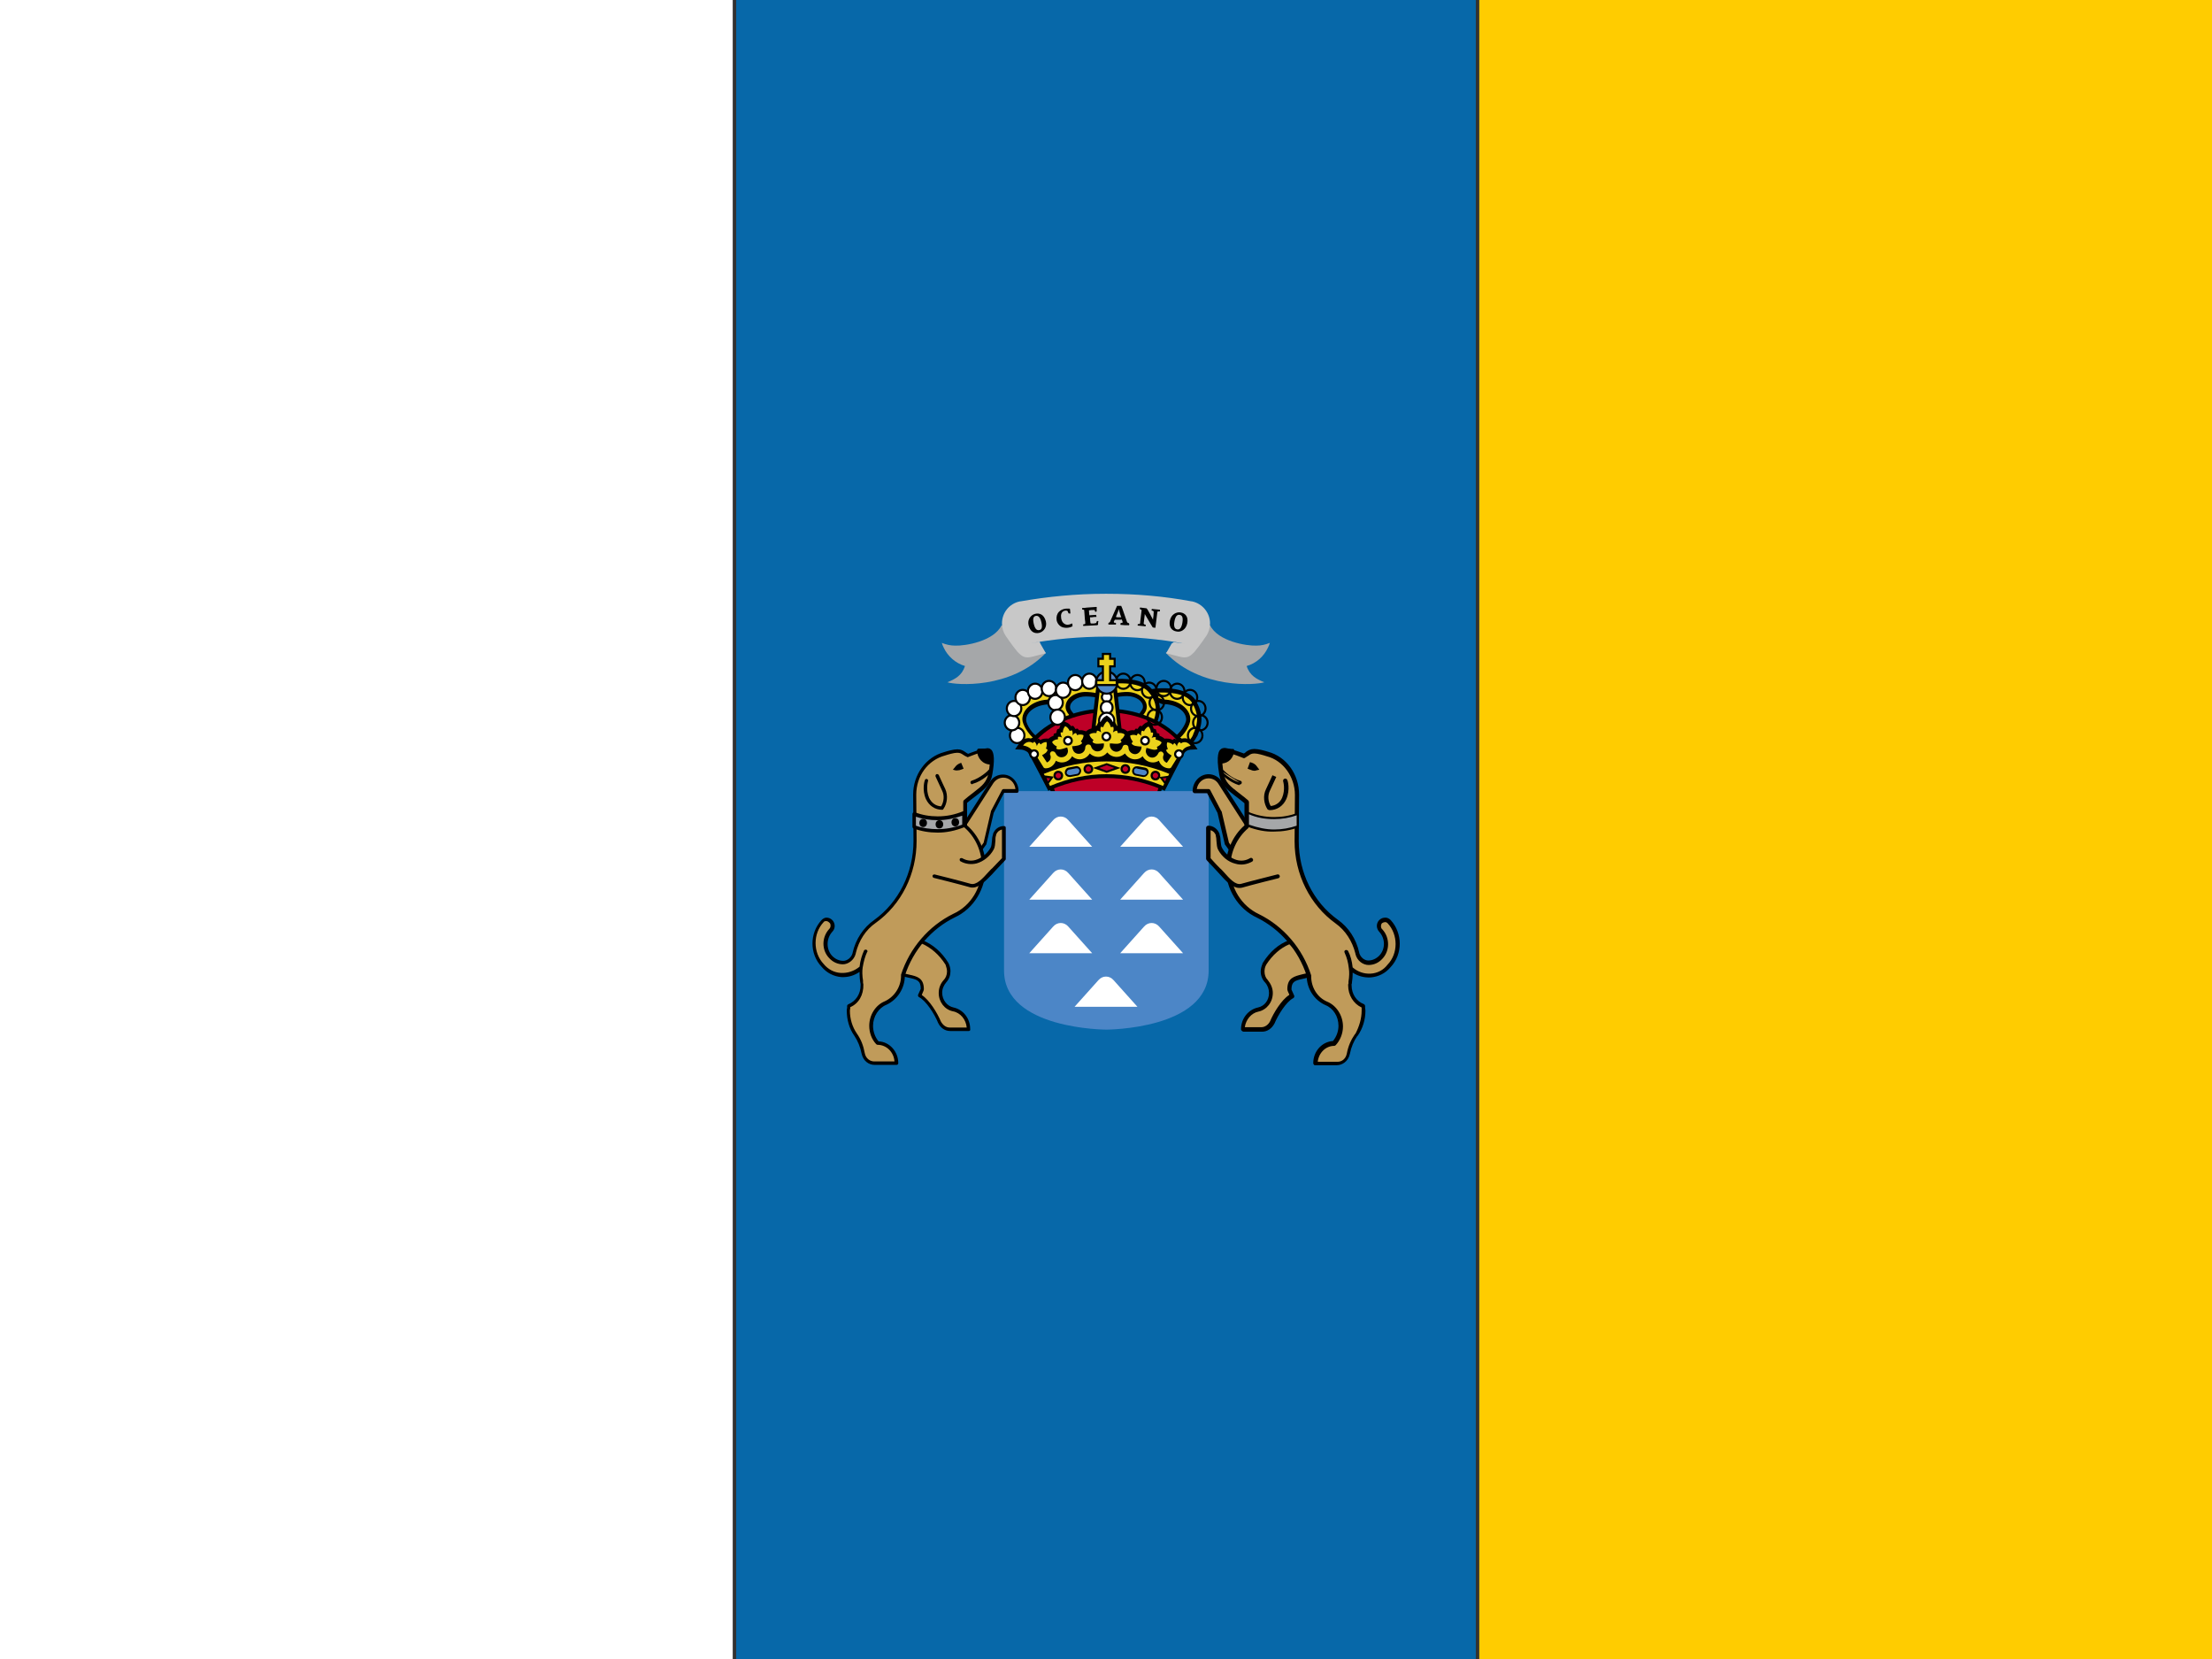 <svg id="ic_Layer_1" xmlns="http://www.w3.org/2000/svg" viewBox="0 0 640 480">
  <rect x="0" y="0" width="640" height="480" fill="#333333" stroke="none"/>
  <style>
    .st0{fill:#fff}.st1{fill:#fc0}.st2{fill:#0768a9}.st3{fill:#ecd21c}.st4{fill:#be0027}.st5{fill:#4c86c7}.st6{fill:#a5a7a9}.st7{fill:#c8c8c8}.st8{fill:#c09b5a}
  </style>
  <path class="st0" d="M0 0h212v480H0z"/>
  <path class="st1" d="M428 0h212v480H428z"/>
  <path class="st2" d="M213 0h214v480H213z"/>
  <g id="ic_coa">
    <g id="ic_crown">
      <path class="st3" d="M300.2 213.8c-1.7-.9-3.8-4-3.8-5.6 0-2.8 3.3-5.1 7.4-5.1l1.7-.7.8-2.5s-9.2-1.2-11.8 3.3c-2.5 4.4-1.2 7.3-.2 9.7 1.1 2.3 3.5 3.5 3.5 3.5l2.4-2.6z"/>
      <path d="M297.9 217.2l-.4-.2c-.1-.1-2.6-1.3-3.8-3.8l-.1-.2c-1-2.5-2.3-5.5.3-10.1 2.8-4.8 12-3.7 12.4-3.6l.7.1-1.1 3.5-2.2.9c-3.7 0-6.8 2-6.8 4.5 0 1.4 2 4.3 3.5 5l.7.4-3.2 3.5zm5.7-16.8c-2.8 0-7 .5-8.6 3.1-2.3 4-1.2 6.7-.2 9l.1.1c.7 1.5 2.1 2.5 2.8 2.9l1.6-1.7c-1.7-1.3-3.5-4.1-3.5-5.7 0-3.1 3.5-5.7 7.9-5.7l1.3-.5.5-1.5h-1.9z"/>
      <path class="st3" d="M309.8 206.5c-.5-.6-.9-1.3-.9-2 0-2 2.3-3.7 5.2-3.7 1.1 0 3.1.2 3.9.6l.3-4.2s-7.8-.9-10.8 2.6-2.2 6.8-2 7.6c.2.8.8 2 .8 2l4.3-1.3-.8-1.6z"/>
      <path d="M306 210.2l-.2-.5c0-.1-.6-1.3-.8-2.1-.7-2.9 0-5.7 2.1-8.2 3.2-3.7 11-2.9 11.3-2.8l.6.1-.4 5.7-.8-.4c-.6-.3-2.4-.5-3.6-.5-2.5 0-4.6 1.4-4.6 3.1 0 .5.3 1 .8 1.6l.1.1 1.1 2.3-5.6 1.6zm10.1-12.5c-2.4 0-6.3.4-8.1 2.5-1.8 2.1-2.5 4.6-1.9 7 .1.4.3 1 .5 1.4l3.1-.9-.4-.9c-.7-.8-1-1.6-1-2.3 0-2.4 2.6-4.3 5.8-4.3.7 0 2.2.1 3.3.4l.2-2.8c-.3-.1-.9-.1-1.5-.1z"/>
      <path class="st3" d="M340 213.8c1.7-.9 3.8-4 3.8-5.6 0-2.8-3.3-5.1-7.4-5.1l-1.7-.7-.8-2.5s9.2-1.2 11.7 3.3c2.5 4.4 1.2 7.3.2 9.7-1.1 2.3-3.5 3.5-3.5 3.5l-2.3-2.6z"/>
      <path d="M342.1 217.2l-3.1-3.6.7-.4c1.5-.8 3.5-3.7 3.5-5 0-2.5-3-4.5-6.8-4.5h-.2l-2-.8-1.1-3.5.7-.1c.4-.1 9.7-1.2 12.3 3.6 2.6 4.6 1.3 7.6.3 10.1l-.1.1c-1.2 2.5-3.7 3.8-3.8 3.8l-.4.3zm-1.2-3.3l1.5 1.7c.7-.4 2.1-1.4 2.8-3v-.1c1-2.3 2.1-5-.2-9-1.9-3.4-8.2-3.2-10.3-3.1l.5 1.5 1.3.5c4.4 0 7.9 2.6 7.9 5.7 0 1.7-1.7 4.5-3.5 5.8z"/>
      <path class="st3" d="M330.4 206.5c.5-.6.9-1.3.9-2 0-2-2.3-3.7-5.2-3.7-1.1 0-3.1.2-3.9.6l-.2-4.2s7.8-.9 10.8 2.6 2.2 6.8 2 7.6-.8 2-.8 2l-4.3-1.3.7-1.6z"/>
      <path d="M334.3 210.2l-5.5-1.7 1.1-2.4c.5-.6.8-1.1.8-1.6 0-1.7-2.1-3.1-4.6-3.1-1.2 0-3 .2-3.6.5l-.9.4-.3-5.7.6-.1c.3 0 8.2-.9 11.3 2.8 2.1 2.5 2.9 5.3 2.1 8.2-.2.9-.8 2.1-.8 2.1l-.2.6zm-3.7-2.5l3.1.9c.2-.4.4-1 .5-1.4.6-2.5 0-4.9-1.9-7-2.3-2.7-7.9-2.6-9.7-2.4l.1 2.8c1.1-.3 2.6-.4 3.3-.4 3.2 0 5.8 1.9 5.8 4.3 0 .7-.3 1.5-1 2.3l-.2.9z"/>
      <path class="st4" d="M299.4 213.8c4.8-5 12.4-8.2 20.8-8.2s16 3.2 20.8 8.2l-5.8 15.9h-30.3l-5.5-15.9z"/>
      <path d="M335.2 230.3h-30.3c-.3 0-.5-.2-.6-.4l-5.5-15.9c-.1-.2 0-.4.1-.6 5-5.2 13-8.4 21.2-8.4 8.3 0 16.2 3.1 21.2 8.4.2.2.2.4.1.6l-5.8 15.9c.1.2-.2.4-.4.4zm-29.9-1.2h29.5l5.5-15.2c-4.8-4.9-12.3-7.8-20.1-7.8-7.8 0-15.3 2.9-20.1 7.8l5.2 15.2z"/>
      <path class="st3" d="M324 211.4l-3.9-2.6-3.8 2.6 1.5-13.1h4.7l1.5 13.1z"/>
      <path d="M315.6 212.6l1.7-14.9h5.7l1.7 14.9-4.6-3.1-4.5 3.1zm4.5-4.5l3.2 2.1-1.3-11.3h-3.7l-1.3 11.3 3.1-2.1z"/>
      <ellipse class="st0" cx="320.2" cy="201.7" rx="1.4" ry="1.4"/>
      <path d="M320.2 203.4c-.9 0-1.7-.8-1.7-1.7s.8-1.7 1.7-1.7 1.7.8 1.7 1.7-.8 1.7-1.7 1.7zm0-2.8c-.6 0-1.1.5-1.1 1.1s.5 1.1 1.1 1.1 1.1-.5 1.1-1.1-.5-1.1-1.1-1.1z"/>
      <ellipse class="st0" cx="320.2" cy="204.7" rx="1.7" ry="1.8"/>
      <path d="M320.2 206.8c-1.1 0-2-.9-2-2.1s.9-2.1 2-2.1 2 .9 2 2.1-.9 2.1-2 2.1zm0-3.6c-.8 0-1.4.7-1.4 1.5s.6 1.5 1.4 1.5 1.4-.7 1.4-1.5-.6-1.5-1.4-1.5z"/>
      <ellipse class="st0" cx="320.2" cy="208.5" rx="2.2" ry="2.3"/>
      <path d="M320.2 211.1c-1.4 0-2.5-1.2-2.5-2.6 0-1.4 1.1-2.6 2.5-2.6s2.5 1.2 2.5 2.6-1.1 2.6-2.5 2.6zm0-4.6c-1.1 0-1.9.9-1.9 2s.9 2 1.9 2 1.9-.9 1.9-2-.8-2-1.9-2z"/>
      <g id="ic_g">
        <ellipse class="st0" cx="294.3" cy="212.8" rx="2.1" ry="2.2"/>
        <path d="M294.3 215.3c-1.3 0-2.4-1.1-2.4-2.5s1.1-2.5 2.4-2.5 2.4 1.1 2.4 2.5-1.1 2.5-2.4 2.5zm0-4.4c-1 0-1.8.9-1.8 1.9 0 1.1.8 1.9 1.8 1.9s1.8-.9 1.8-1.9c0-1.1-.8-1.9-1.8-1.9z"/>
        <ellipse class="st0" cx="292.8" cy="209.1" rx="2.1" ry="2.2"/>
        <path d="M292.8 211.6c-1.3 0-2.4-1.1-2.4-2.5s1.1-2.5 2.4-2.5 2.4 1.1 2.4 2.5-1.1 2.5-2.4 2.5zm0-4.4c-1 0-1.8.9-1.8 1.9s.8 1.9 1.8 1.9 1.8-.9 1.8-1.9-.8-1.9-1.8-1.9z"/>
        <ellipse class="st0" cx="293.4" cy="205" rx="2.1" ry="2.2"/>
        <path d="M293.4 207.5c-1.3 0-2.4-1.1-2.4-2.5s1.1-2.5 2.4-2.5 2.4 1.1 2.4 2.5-1.1 2.5-2.4 2.5zm0-4.4c-1 0-1.8.9-1.8 1.9 0 1.1.8 1.9 1.8 1.9s1.8-.9 1.8-1.9c0-1.1-.8-1.9-1.8-1.9z"/>
        <ellipse class="st0" cx="295.9" cy="201.8" rx="2.1" ry="2.2"/>
        <path d="M295.9 204.3c-1.3 0-2.4-1.1-2.4-2.5s1.1-2.5 2.4-2.5 2.4 1.1 2.4 2.5-1.1 2.5-2.4 2.5zm0-4.4c-1 0-1.8.9-1.8 1.9 0 1.1.8 1.9 1.8 1.9s1.8-.9 1.8-1.9c0-1.1-.8-1.9-1.8-1.9z"/>
        <ellipse class="st0" cx="299.5" cy="200" rx="2.1" ry="2.2"/>
        <path d="M299.5 202.5c-1.3 0-2.4-1.1-2.4-2.5s1.1-2.5 2.4-2.5 2.4 1.1 2.4 2.5-1.1 2.5-2.4 2.5zm0-4.4c-1 0-1.8.9-1.8 1.9 0 1.1.8 1.9 1.8 1.9s1.8-.9 1.8-1.9c0-1.1-.8-1.9-1.8-1.9z"/>
        <ellipse class="st0" cx="303.5" cy="199.2" rx="2.1" ry="2.2"/>
        <path d="M303.5 201.7c-1.3 0-2.4-1.1-2.4-2.5s1.1-2.5 2.4-2.5 2.4 1.1 2.4 2.5-1.1 2.5-2.4 2.5zm0-4.4c-1 0-1.8.9-1.8 1.9 0 1.1.8 1.9 1.8 1.9s1.8-.9 1.8-1.9c0-1.1-.8-1.9-1.8-1.9z"/>
        <ellipse class="st0" cx="305.4" cy="203.3" rx="2.1" ry="2.2"/>
        <path d="M305.4 205.8c-1.3 0-2.4-1.1-2.4-2.5s1.1-2.5 2.4-2.5 2.4 1.1 2.4 2.5-1.1 2.5-2.4 2.5zm0-4.4c-1 0-1.8.9-1.8 1.9 0 1.1.8 1.9 1.8 1.9s1.8-.9 1.8-1.9c0-1.1-.8-1.9-1.8-1.9z"/>
        <ellipse class="st0" cx="306" cy="207.5" rx="2.1" ry="2.2"/>
        <path d="M306 210c-1.3 0-2.4-1.1-2.4-2.5s1.1-2.5 2.4-2.5 2.4 1.1 2.4 2.5-1.1 2.5-2.4 2.5zm0-4.4c-1 0-1.8.9-1.8 1.9 0 1.1.8 1.9 1.8 1.9s1.8-.9 1.8-1.9c0-1.1-.8-1.9-1.8-1.9z"/>
        <ellipse class="st0" cx="307.6" cy="199.7" rx="2.1" ry="2.2"/>
        <path d="M307.6 202.2c-1.3 0-2.4-1.1-2.4-2.5s1.1-2.5 2.4-2.5 2.4 1.1 2.4 2.5-1.1 2.5-2.4 2.5zm0-4.4c-1 0-1.8.9-1.8 1.9 0 1.1.8 1.9 1.8 1.9s1.8-.9 1.8-1.9c0-1.1-.8-1.9-1.8-1.9z"/>
        <ellipse class="st0" cx="311.1" cy="197.5" rx="2.1" ry="2.2"/>
        <path d="M311.1 200c-1.3 0-2.4-1.1-2.4-2.5s1.1-2.5 2.4-2.5 2.4 1.1 2.4 2.5-1.1 2.5-2.4 2.5zm0-4.4c-1 0-1.8.9-1.8 1.9 0 1.1.8 1.9 1.8 1.9s1.8-.9 1.8-1.9c0-1.1-.8-1.9-1.8-1.9z"/>
        <ellipse class="st0" cx="315.2" cy="197.1" rx="2.1" ry="2.2"/>
        <path d="M315.2 199.6c-1.3 0-2.4-1.1-2.4-2.5s1.1-2.5 2.4-2.5 2.4 1.1 2.4 2.5-1.1 2.5-2.4 2.5zm0-4.4c-1 0-1.8.9-1.8 1.9s.8 1.9 1.8 1.9 1.8-.9 1.8-1.9-.8-1.9-1.8-1.9z"/>
      </g>
      <g transform="matrix(-1 0 0 1 750.3 0)">
        <g id="ic_g_1_">
          <path d="M404.5 215.3c1.3 0 2.4-1.1 2.4-2.5s-1.1-2.5-2.4-2.5-2.4 1.1-2.4 2.5 1.1 2.5 2.4 2.5zm0-4.4c1 0 1.8.9 1.8 1.9 0 1.1-.8 1.9-1.8 1.9s-1.8-.9-1.8-1.9c0-1.1.8-1.9 1.8-1.9z"/>
          <path d="M403 211.6c1.3 0 2.4-1.1 2.4-2.5s-1.1-2.5-2.4-2.5-2.4 1.1-2.4 2.5 1.1 2.5 2.4 2.5zm0-4.4c1 0 1.8.9 1.8 1.9s-.8 1.9-1.8 1.9-1.8-.9-1.8-1.9.8-1.9 1.8-1.9z"/>
          <path d="M403.6 207.5c1.3 0 2.4-1.1 2.4-2.5s-1.1-2.5-2.4-2.5-2.4 1.1-2.4 2.5 1.1 2.5 2.4 2.5zm0-4.4c1 0 1.8.9 1.8 1.9 0 1.1-.8 1.9-1.8 1.9s-1.8-.9-1.8-1.9c0-1.1.8-1.9 1.8-1.9z"/>
          <path d="M406 204.3c1.3 0 2.4-1.1 2.4-2.5s-1.1-2.5-2.4-2.5-2.4 1.1-2.4 2.5 1.1 2.5 2.4 2.5zm0-4.4c1 0 1.8.9 1.8 1.9 0 1.1-.8 1.9-1.8 1.9s-1.8-.9-1.8-1.9c0-1.1.8-1.9 1.8-1.9z"/>
          <path d="M409.7 202.5c1.3 0 2.4-1.1 2.4-2.5s-1.1-2.5-2.4-2.5-2.4 1.1-2.4 2.5 1.1 2.5 2.4 2.5zm0-4.4c1 0 1.8.9 1.8 1.9 0 1.1-.8 1.9-1.8 1.9s-1.8-.9-1.8-1.9c0-1.1.8-1.9 1.8-1.9z"/>
          <path d="M413.6 201.7c1.3 0 2.4-1.1 2.4-2.5s-1.1-2.5-2.4-2.5-2.4 1.1-2.4 2.5 1.1 2.5 2.4 2.5zm0-4.4c1 0 1.8.9 1.8 1.9 0 1.1-.8 1.9-1.8 1.9s-1.8-.9-1.8-1.9c0-1.1.8-1.9 1.8-1.9z"/>
          <path d="M415.6 205.8c1.3 0 2.4-1.1 2.4-2.5s-1.1-2.5-2.4-2.5-2.4 1.1-2.4 2.5 1.1 2.5 2.4 2.5zm0-4.4c1 0 1.8.9 1.8 1.9 0 1.1-.8 1.9-1.8 1.9s-1.8-.9-1.8-1.9c0-1.1.8-1.9 1.8-1.9z"/>
          <path d="M416.2 210c1.3 0 2.4-1.1 2.4-2.5s-1.1-2.5-2.4-2.5-2.4 1.1-2.4 2.5 1.1 2.5 2.4 2.5zm0-4.4c1 0 1.8.9 1.8 1.9 0 1.1-.8 1.9-1.8 1.9s-1.8-.9-1.8-1.9c0-1.1.8-1.9 1.8-1.9zm1.6-3.4c1.3 0 2.4-1.1 2.4-2.5s-1.1-2.5-2.4-2.5-2.4 1.1-2.4 2.5 1.1 2.5 2.4 2.5zm0-4.4c1 0 1.8.9 1.8 1.9 0 1.1-.8 1.9-1.8 1.9s-1.8-.9-1.8-1.9c0-1.1.8-1.9 1.8-1.9z"/>
          <path d="M421.2 200c1.3 0 2.4-1.1 2.4-2.5s-1.1-2.5-2.4-2.5-2.4 1.1-2.4 2.5 1.1 2.5 2.4 2.5zm0-4.4c1 0 1.8.9 1.8 1.9 0 1.1-.8 1.9-1.8 1.9s-1.8-.9-1.8-1.9c0-1.1.8-1.9 1.8-1.9z"/>
          <path d="M425.3 199.6c1.3 0 2.4-1.1 2.4-2.5s-1.1-2.5-2.4-2.5-2.4 1.1-2.4 2.5 1.1 2.5 2.4 2.5zm0-4.4c1 0 1.8.9 1.8 1.9s-.8 1.9-1.8 1.9-1.8-.9-1.8-1.9.8-1.9 1.8-1.9z"/>
        </g>
      </g>
      <ellipse class="st5" cx="320.2" cy="197.5" rx="3.1" ry="3.2"/>
      <path d="M320.2 201c-1.9 0-3.4-1.6-3.4-3.5s1.5-3.5 3.4-3.5 3.4 1.6 3.4 3.5-1.5 3.5-3.4 3.5zm0-6.4c-1.5 0-2.8 1.3-2.8 2.9 0 1.6 1.3 2.9 2.8 2.9s2.8-1.3 2.8-2.9-1.3-2.9-2.8-2.9z"/>
      <path class="st3" d="M321.2 196.8v-4h1.3v-2.2h-1.3v-1.4h-2.1v1.4h-1.3v2.2h1.3v4h-1.9v1.4h5.9v-1.4h-1.9z"/>
      <path d="M323.4 198.5h-6.5v-2h1.9v-3.4h-1.3v-2.8h1.3v-1.4h2.7v1.4h1.3v2.8h-1.3v3.4h1.9v2zm-5.9-.6h5.3v-.8h-1.9v-4.6h1.3v-1.6h-1.3v-1.4h-1.5v1.4h-1.3v1.6h1.3v4.6h-1.9v.8zm27.9 17.3c-.6-.9-1.5-1.5-2.4-1.6-.4 0-.7 0-1.1.1 0 0-.1 0-.1-.1l-.6-.3-.5.4-.3.3-.6-.3s-.5.3-.5.4c-.5-.3-1.1-.4-1.6-.4h-.7v.1c-.4-.4-.9-.7-1.5-.9l-.1-.6-.6-.2h-.1c0-.2 0-.3-.1-.5l-.2-.6-.6-.2c-.2-.6-.4-1.2-.8-1.6l-.5-.5-.7.3c-.5.2-1 .6-1.4 1.1l-.6-.1-.4.5c-.1.1-.2.3-.2.4l-.6-.1-.4.5c-.6-.1-1.2 0-1.7.2 0 0-.1.1-.3.1-.2-.1-.4-.3-.4-.3-.5-.4-1.1-.5-1.7-.6l-.3-.6-.6-.1h-.1c0-.2-.1-.3-.2-.5l-.3-.6h-.6c-.3-.6-.7-1.1-1.2-1.5l-.6-.4-.6.4c-.5.3-.9.9-1.2 1.5h-.6l-.3.6c-.1.2-.1.3-.2.5h-.1l-.6.1-.3.6c-.6.1-1.2.2-1.7.6 0 0-.2.2-.4.3-.2-.1-.3-.1-.3-.1-.5-.2-1.1-.3-1.7-.2l-.4-.5-.6.1h-.1c-.1-.1-.1-.3-.2-.4l-.4-.5-.6.1c-.4-.5-.8-.9-1.4-1.1l-.7-.3-.5.5c-.4.4-.7 1-.8 1.6l-.6.2-.2.6c0 .2 0 .3-.1.5h-.1l-.6.2-.1.6c-.6.2-1.1.5-1.5.9v-.1h-.7c-.5 0-1.1.1-1.6.4l-.5-.4-.6.3h-.1l-.3-.3-.5-.4-.6.3s-.1 0-.1.1c-.3-.1-.7-.2-1.1-.1-1 .1-1.8.6-2.4 1.6l-1.1 1.6 1.9.1s1 .1 1.8.8c.5.6 5.9 11.1 5.9 11.1l.9-.4c5.3-2.2 10.5-3.3 15.9-3.3s10.7 1.1 16 3.3l.9.4s5.3-10.5 5.8-11.1c.7-.8 1.7-.8 1.8-.8l1.9-.1-1.1-1.6z"/>
      <path class="st3" d="M320.1 220.3c-6.2 0-12.3 1.2-18.1 3.6l1.8 3.5c5.3-2.2 10.6-3.4 16.3-3.4 5.8 0 11.1 1.2 16.4 3.4l1.8-3.5c-5.8-2.4-11.9-3.6-18.2-3.6z"/>
      <path class="st3" d="M344.5 215.8c-.9-1.4-2.3-1.2-2.8-.7-.1-.2-.3-.3-.5-.4-.4.3-.6.7-.7 1.3-.1-.4-.4-.8-.7-1-.2.1-.3.3-.4.5-.5-.5-1.2-.7-1.7-.7-.2.6-.1 1.3.2 1.9-.2.1-.4.2-.5.3.1.7.9 1.2 1.6 1.6-.4.6-1 1.6-1.4 2.1-.6-.2-1.1-.8-1.1-1.5 0-.2 0-.4.1-.6 0-.1.1-.2.1-.3 0-.3-.2-.6-.5-.8-.4-.2-.9 0-1.1.5-.3.7-1 1.2-1.7 1.2-1 0-1.8-.8-1.9-1.9l.2-.9c.1 0 .3.1.5.1.9.3 2 .7 2.7.2 0-.2-.1-.4-.2-.6.7-.3 1.2-.7 1.4-1.3-.4-.4-1-.7-1.7-.8v-.7c-.4-.1-.8 0-1.2.2.3-.5.5-1 .4-1.5-.2-.1-.4-.1-.6 0 0-.7-.3-1.4-.7-1.8-.5.2-1 .7-1.3 1.4-.2-.1-.4-.2-.6-.2-.3.4-.3.9-.2 1.5-.3-.3-.6-.6-1-.7l-.3.6c-.7-.3-1.4-.2-1.9 0 0 .6.3 1.2.8 1.8-.2.1-.3.3-.4.5.5.8 1.6.8 2.6.9h.3l-.1.7c0 .1-.1.1-.1.2-.3.8-1 1.3-1.7 1.3-1 0-1.9-.9-1.9-1.9 0-.5-.4-.8-.8-.8h-.1c-.4 0-.7.2-.8.6-.2.8-1 1.4-1.8 1.4-1 0-1.9-.9-1.9-1.9v-.5h.5c1 .1 2.2.3 2.9-.4l-.3-.6c.6-.4 1.1-1 1.2-1.6-.5-.4-1.2-.5-2-.4 0-.2-.1-.5-.2-.7-.4 0-.8.2-1.2.5.2-.6.3-1.1.1-1.6-.2 0-.5 0-.7.1-.2-.7-.5-1.4-1.1-1.7-.5.4-.9 1-1.1 1.7-.2-.1-.4-.1-.7-.1-.2.5-.1 1 .1 1.6-.4-.3-.8-.5-1.2-.5-.1.2-.1.4-.2.7-.7-.1-1.4 0-2 .4.1.6.6 1.2 1.2 1.6-.2.2-.3.4-.3.6.6.7 1.9.5 2.9.4h.4v.4c0 1.1-.8 1.9-1.9 1.9-.8 0-1.6-.6-1.8-1.4-.1-.4-.4-.6-.8-.6h-.1c-.4 0-.8.4-.8.8 0 1.1-.8 1.9-1.9 1.9-.8 0-1.5-.5-1.7-1.3 0-.1-.1-.2-.1-.2l-.1-.7h.3c.9-.1 2.1-.2 2.6-.9-.1-.2-.2-.4-.4-.5.5-.5.8-1.2.8-1.8-.5-.2-1.2-.3-1.9 0 0-.2-.1-.4-.3-.6-.4 0-.7.3-1 .7.1-.6.1-1.1-.2-1.5-.2 0-.4.1-.6.2-.3-.7-.8-1.2-1.3-1.4-.4.4-.7 1.1-.7 1.8h-.6c-.1.5.1 1 .4 1.5-.4-.2-.8-.3-1.2-.2v.7c-.7 0-1.3.3-1.7.8.2.5.8 1 1.4 1.3-.1.2-.2.4-.2.6.7.5 1.8.1 2.7-.2.2-.1.3-.1.5-.1l.2.9c0 1.1-.8 1.9-1.9 1.9-.8 0-1.4-.5-1.7-1.2-.2-.4-.6-.6-1.1-.5-.3.1-.5.4-.5.8 0 .1 0 .2.1.3.1.2.1.4.1.6 0 .7-.5 1.3-1.1 1.5-.3-.5-1-1.5-1.4-2.1.7-.4 1.5-.8 1.6-1.6-.2-.1-.3-.3-.5-.3.3-.6.3-1.3.2-1.9-.6 0-1.2.2-1.7.7-.1-.2-.3-.3-.4-.5-.4.2-.6.6-.7 1-.1-.5-.3-1-.7-1.3-.2.1-.3.2-.5.4-.5-.5-1.9-.6-2.8.7 0 0 1.4.1 2.5 1.2.6.6 1.1 1.3 1.4 1.8 0 .1 0 .1.1.2l1.8 2.9c.1.3.4.5.7.5 1.4 0 2.5-.9 3-2.2.5.3 1.1.5 1.7.5 1.3 0 2.4-.7 3-1.8.6.6 1.4.9 2.2.9 1.2 0 2.3-.7 2.9-1.7.6.6 1.5 1 2.4 1 1.1 0 2-.5 2.7-1.3.6.8 1.6 1.3 2.7 1.3.9 0 1.7-.4 2.4-1 .6 1 1.7 1.7 2.9 1.7.9 0 1.6-.3 2.2-.9.6 1.1 1.7 1.8 3 1.8.6 0 1.2-.2 1.7-.5.4 1.3 1.6 2.2 3 2.2.3 0 .6-.2.7-.5l1.8-2.9c0-.1.1-.1.1-.2.3-.4.8-1.1 1.4-1.8.8-1 2.3-1.1 2.2-1.1z"/>
      <path class="st4" d="M302.3 224.7l.8 2 1.3-1.7-2.1-.3z"/>
      <path d="M303 227.3l-1.2-3 3.1.4-1.9 2.6zm-.2-2.2l.4 1 .7-.9-1.1-.1z"/>
      <ellipse class="st4" cx="306.2" cy="224.4" rx="1.1" ry="1.1"/>
      <path d="M306.2 225.8c-.8 0-1.4-.6-1.4-1.4s.6-1.4 1.4-1.4 1.4.6 1.4 1.4-.6 1.4-1.4 1.4zm0-2.2c-.4 0-.8.4-.8.8s.4.8.8.8.8-.4.8-.8-.4-.8-.8-.8z"/>
      <path class="st5" d="M312.6 222.8c.1.6-.3 1.2-.8 1.3l-2.1.4c-.6.1-1.2-.3-1.3-.8-.1-.6.3-1.2.8-1.3l2.1-.4c.6-.1 1.2.2 1.3.8z"/>
      <path d="M309.5 224.8c-.7 0-1.3-.4-1.4-1.1-.1-.7.4-1.5 1-1.6l2.1-.4c.4-.1.7 0 1 .2.3.2.5.5.6.9.1.7-.4 1.5-1 1.6l-2.1.4h-.2zm2-2.5h-.2l-2.1.4c-.3.1-.6.5-.6 1 .1.3.5.6 1 .6l2.1-.4c.3-.1.6-.5.6-1 0-.2-.2-.4-.3-.5-.1-.1-.3-.1-.5-.1z"/>
      <ellipse class="st4" cx="314.9" cy="222.5" rx="1.1" ry="1.1"/>
      <path d="M314.9 223.9c-.8 0-1.4-.6-1.4-1.4s.6-1.4 1.4-1.4 1.4.6 1.4 1.4-.6 1.4-1.4 1.4zm0-2.2c-.4 0-.8.4-.8.8s.4.8.8.8.8-.4.8-.8-.4-.8-.8-.8z"/>
      <path class="st4" d="M320.2 221.1l-3.1 1.1 3.1 1.1 3.1-1.1-3.1-1.1z"/>
      <path d="M320.2 223.6l-4-1.4 4-1.4 4 1.4-4 1.4zm-2.2-1.4l2.2.8 2.2-.8-2.2-.8-2.2.8z"/>
      <ellipse class="st4" cx="325.6" cy="222.5" rx="1.1" ry="1.1"/>
      <path d="M325.6 223.9c-.8 0-1.4-.6-1.4-1.4s.6-1.4 1.4-1.4 1.4.6 1.4 1.4-.6 1.4-1.4 1.4zm0-2.2c-.4 0-.8.4-.8.8s.4.8.8.8.8-.4.8-.8-.4-.8-.8-.8z"/>
      <path class="st5" d="M327.8 222.8c-.1.6.3 1.2.8 1.3l2.1.4c.6.1 1.1-.3 1.3-.8.1-.6-.2-1.2-.8-1.3l-2.1-.4c-.6-.1-1.2.2-1.3.8z"/>
      <path d="M330.9 224.8h-.2l-2.1-.4c-.7-.1-1.2-.9-1-1.6.1-.4.3-.7.6-.9.3-.2.7-.2 1-.2l2.1.4c.7.1 1.2.8 1 1.6-.3.7-.8 1.1-1.4 1.1zm-2-2.5c-.2 0-.3 0-.5.1-.1.1-.3.2-.3.5-.1.5.2.9.6 1l2.1.4c.5.1.8-.3 1-.6.1-.3-.1-.8-.6-.9l-2.1-.4c-.1-.1-.2-.1-.2-.1z"/>
      <ellipse class="st4" cx="334.3" cy="224.4" rx="1.1" ry="1.1"/>
      <path d="M334.3 225.8c-.8 0-1.4-.6-1.4-1.4s.6-1.4 1.4-1.4 1.4.6 1.4 1.4-.6 1.4-1.4 1.4zm0-2.2c-.4 0-.8.4-.8.8s.4.8.8.8.8-.4.8-.8-.4-.8-.8-.8z"/>
      <path class="st4" d="M338 224.7l-.8 2-1.3-1.7 2.1-.3z"/>
      <path d="M337.3 227.3l-1.9-2.5 3.1-.4-1.2 2.9zm-.9-2.1l.7.9.4-1-1.1.1z"/>
      <ellipse class="st0" cx="299.2" cy="218.2" rx="1.1" ry="1.1"/>
      <path d="M299.2 219.6c-.8 0-1.4-.6-1.4-1.4s.6-1.4 1.4-1.4 1.4.6 1.4 1.4-.6 1.4-1.4 1.4zm0-2.2c-.4 0-.8.4-.8.8s.4.8.8.8.8-.4.8-.8-.4-.8-.8-.8z"/>
      <ellipse class="st0" cx="309" cy="214.3" rx="1.1" ry="1.1"/>
      <path d="M309 215.7c-.8 0-1.4-.6-1.4-1.4s.6-1.4 1.4-1.4 1.4.6 1.4 1.4-.6 1.4-1.4 1.4zm0-2.2c-.4 0-.8.4-.8.8s.4.8.8.8.8-.4.8-.8-.4-.8-.8-.8z"/>
      <ellipse class="st0" cx="320.1" cy="213.1" rx="1.1" ry="1.1"/>
      <path d="M320.1 214.5c-.8 0-1.4-.6-1.4-1.4s.6-1.4 1.4-1.4 1.4.6 1.4 1.4-.6 1.4-1.4 1.4zm0-2.2c-.4 0-.8.4-.8.8s.4.8.8.8.8-.4.8-.8-.4-.8-.8-.8z"/>
      <ellipse class="st0" cx="331.3" cy="214.3" rx="1.1" ry="1.1"/>
      <path d="M331.3 215.7c-.8 0-1.4-.6-1.4-1.4s.6-1.4 1.4-1.4 1.4.6 1.4 1.4-.6 1.4-1.4 1.4zm0-2.2c-.4 0-.8.4-.8.8s.4.8.8.8.8-.4.8-.8-.4-.8-.8-.8z"/>
      <ellipse class="st0" cx="341.1" cy="218.2" rx="1.1" ry="1.1"/>
      <path d="M341.1 219.6c-.8 0-1.4-.6-1.4-1.4s.6-1.4 1.4-1.4 1.4.6 1.4 1.4-.6 1.4-1.4 1.4zm0-2.2c-.4 0-.8.4-.8.8s.4.8.8.8.8-.4.8-.8-.4-.8-.8-.8z"/>
    </g>
    <g id="ic_shield">
      <path class="st5" d="M290.5 228.9h59.2v51.9c0 17.1-29.6 17.1-29.6 17.1s-29.6 0-29.6-17.1v-51.9z"/>
      <path id="ic_island" class="st0" d="M316 245l-6.9-7.7c-1.2-1.4-3.2-1.4-4.4 0l-6.9 7.7H316z"/>
      <path id="ic_island_1_" class="st0" d="M316 260.3l-6.9-7.7c-1.2-1.4-3.2-1.4-4.4 0l-6.9 7.7H316z"/>
      <path id="ic_island_2_" class="st0" d="M316 275.8l-6.9-7.7c-1.2-1.4-3.2-1.4-4.4 0l-6.9 7.7H316z"/>
      <path id="ic_island_3_" class="st0" d="M329.1 291.3l-6.9-7.7c-1.2-1.4-3.2-1.4-4.4 0l-6.9 7.7h18.2z"/>
      <path id="ic_island_4_" class="st0" d="M342.3 245l-6.9-7.7c-1.2-1.4-3.2-1.4-4.4 0l-6.9 7.7h18.2z"/>
      <path id="ic_island_5_" class="st0" d="M342.3 260.3l-6.9-7.7c-1.2-1.4-3.2-1.4-4.4 0l-6.9 7.7h18.2z"/>
      <path id="ic_island_6_" class="st0" d="M342.3 275.8l-6.9-7.7c-1.2-1.4-3.2-1.4-4.4 0l-6.9 7.7h18.2z"/>
    </g>
    <g id="ic_motto">
      <path class="st6" d="M350.1 180.9c2.3 4.7 10.6 6 13.4 5.9 1.4 0 2.7-.3 3.9-.8-.1.4-.3.9-.5 1.3-1.2 2.6-3.4 4.6-6.2 5.4.9 2.8 2.9 3.8 5.1 4.7-2.4.8-18.3 2.1-28.5-8.5m-47.5-8c-2.3 4.7-10.6 6-13.4 5.9-1.4 0-2.7-.3-3.9-.8.1.4.3.9.5 1.3 1.2 2.6 3.5 4.6 6.2 5.4-.9 2.8-2.9 3.8-5.1 4.7 2.4.8 18.3 2.1 28.5-8.5"/>
      <path class="st7" d="M339 186.2l-1.6 2.8s1.9.5 3.9 1 2.9.1 4.3-1.4c1.6-1.9 3.4-4.6 3.4-4.6.7-1 1.1-2.3 1.1-3.6 0-3.2-2.3-5.8-5.2-6.4h-.1c-8-1.5-16.2-2.2-24.6-2.2h-.4c-8.4 0-16.6.8-24.6 2.2h-.1c-3 .6-5.2 3.2-5.2 6.4 0 1.3.4 2.6 1.1 3.6 0 0 1.8 2.7 3.4 4.6 1.4 1.5 2.3 1.9 4.3 1.4s3.9-1 3.9-1l-1.6-2.8-.2-.5-3.1.5c7.2-1.3 14.7-2 22.3-2h.4c7.6 0 15 .7 22.3 2l-3.1-.4-.6.4z"/>
      <path d="M300.7 183.1c-1.3.3-2.6-.2-3.1-2.2-.4-1.7.7-3 1.9-3.3 1.3-.3 2.6.2 3.1 2.2.4 1.7-.7 3-1.9 3.3zm-1-4.9c-.6.1-1 .6-.6 2.3s1 1.9 1.6 1.8c.6-.1 1-.6.6-2.3-.4-1.7-1.1-1.9-1.6-1.8zm10.6 3c-.9.5-2.1.6-3.1.2-.8-.4-1.4-1.2-1.5-2.1-.1-.8.1-1.7.7-2.3.8-.8 1.9-1 3-.9.2 0 .2.2.2.3 0 .3.1.7.1 1 0 .2-.2.1-.3.1s-.3 0-.3-.2c-.1-.2-.1-.5-.4-.6-.4-.1-.8 0-1.1.2-.5.3-.7 1-.6 1.6 0 .7.3 1.6 1 2 .6.4 1.4.3 2.1-.1.2 0 .2.2.2.3-.1.3.1.4 0 .5zm7.4-.5c0 .2-.2.1-.3.2-1.3.1-2.6.1-3.9.2-.2 0-.1-.2-.1-.3 0-.2.2-.2.3-.2s.3 0 .3-.2c0-.4 0-.7-.1-1.1-.1-.9-.1-1.8-.2-2.7 0-.2-.2-.2-.3-.2s-.3 0-.3-.2c0-.1-.1-.3.1-.3.4 0 .8 0 1.2-.1.9-.1 1.9-.1 2.8-.2.2 0 .1.2.1.4v.9c-.1.1-.2.1-.3.1-.2 0-.2-.1-.2-.2 0-.2-.1-.4-.4-.3-.4 0-.9 0-1.3.1-.1.1 0 .2 0 .3 0 .4 0 .7.1 1.1.1.1.2 0 .3 0 .5 0 1.1-.1 1.6-.1.1.1.1.2.1.3s.1.3 0 .3c-.4 0-.9 0-1.3.1h-.5c-.1.1 0 .2 0 .3 0 .4 0 .8.1 1.3 0 .2.3.2.4.2.4 0 .8 0 1.1-.1.2 0 .2-.2.3-.4 0-.1.1-.3.2-.2.1 0 .3-.1.3.1-.1.2-.1.6-.1.9zm8.9.2c-.8 0-1.5 0-2.3-.1-.2 0-.1-.2-.1-.4s.2-.1.4-.2c.2 0 .3-.2.2-.3-.1-.2-.1-.4-.2-.6-.1-.1-.3 0-.4 0h-1.6c-.1 0-.1.2-.2.3-.1.2-.2.3-.1.5.1.1.3.1.4.1.2 0 .2.1.2.3s-.1.3-.3.2h-1.8c-.2 0-.1-.2-.1-.4s.2-.1.3-.2c.2-.1.2-.3.3-.5.6-1.4 1.3-2.9 1.9-4.3h1.2c.1.2.2.5.3.7.5 1.3.9 2.7 1.4 4 .1.2.3.2.5.3.2.3.2.5 0 .6.1 0 0 0 0 0zm-2.7-3.9c-.1-.2-.1-.5-.2-.8-.1.6-.4 1.1-.6 1.7-.1.2-.2.4-.2.6.1.1.2 0 .3.1h1.2c0-.1 0-.2-.1-.3-.1-.4-.3-.8-.4-1.3zm11.6-.1h-.5c-.2.1-.1.4-.2.6-.2 1.4-.3 2.8-.5 4.1-.1.1-.2 0-.3 0-.2 0-.3 0-.5-.1l-.9-1.5c-.4-.7-.9-1.5-1.3-2.2-.1-.3-.1-.1-.1.1-.1.8-.2 1.7-.3 2.5 0 .2.2.2.3.3.1 0 .4 0 .3.2 0 .1 0 .4-.2.3-.7-.1-1.4-.1-2.1-.2-.1-.1 0-.3 0-.4.2-.1.4 0 .6-.1.1-.2.1-.4.1-.6.1-1.1.3-2.2.4-3.3 0-.2-.2-.2-.3-.3-.1 0-.3-.1-.2-.3 0-.2.1-.3.3-.2.5.1 1.1.1 1.6.2.2.1.2.3.4.5.5.9 1 1.8 1.4 2.6.1.2.1.3.1.1.1-.7.2-1.4.2-2.2 0-.2-.2-.2-.3-.3-.1 0-.4 0-.3-.2 0-.1 0-.4.2-.3.7.1 1.4.1 2.1.2.2 0 .1.3.1.4 0 0 0 .1-.1.1zm4.9 5.8c-1.3-.2-2.3-1.2-1.9-3.2.4-1.8 1.9-2.5 3.1-2.3 1.3.2 2.3 1.2 1.9 3.2-.4 1.8-1.9 2.6-3.1 2.3zm.9-4.8c-.6-.1-1.2.2-1.5 1.9s.2 2.2.8 2.3c.6.1 1.2-.2 1.5-1.9.3-1.8-.2-2.2-.8-2.3z"/>
    </g>
    <g id="ic_dog">
      <path class="st8" d="M266.7 272.5c3.1 1.2 5.6 3.5 7.4 6.4v.1c.3.6.5 1.3.5 2.1 0 1.1-.4 2.1-1.1 2.8-.8.9-1.3 2.1-1.3 3.4 0 2.4 1.6 4.4 3.7 4.8 2.5.5 4.4 2.9 4.4 5.7h-5.4c-1.2 0-2.4-.7-3.1-2.1-1-2.4-3.5-6.5-5.7-7.6.1-.4.8-1.5.8-1.9 0-3.3-2.1-3.2-5.1-4l-1-.2s.6-2.3 2-4.8 3.9-4.7 3.9-4.7z"/>
      <path d="M280.3 298.3h-5.4c-1.5 0-2.8-.9-3.5-2.4-1-2.5-3.5-6.4-5.5-7.4-.2-.1-.3-.3-.3-.6.1-.2.2-.5.4-.9.1-.3.4-.8.4-.9 0-2.4-1.1-2.7-3.4-3.2-.4-.1-.9-.2-1.3-.3l-1-.2c-.1 0-.3-.1-.3-.2-.1-.1-.1-.3-.1-.4s.6-2.4 2-4.9 3.9-4.7 4-4.8c.1-.1.3-.2.5-.1 3.1 1.2 5.7 3.5 7.6 6.6 0 .1.1.2.1.2.3.7.5 1.4.5 2.2 0 1.2-.4 2.3-1.2 3.2-.7.8-1.2 1.9-1.2 3 0 2.1 1.4 3.9 3.3 4.3 2.8.6 4.8 3.2 4.8 6.2.1.4-.1.6-.4.6zm-13.6-10.4c2.2 1.4 4.5 5.2 5.5 7.6.6 1.1 1.5 1.8 2.6 1.8h4.9c-.2-2.3-1.8-4.3-4-4.7-2.4-.5-4.1-2.7-4.1-5.3 0-1.4.5-2.7 1.4-3.7.6-.6 1-1.5 1-2.5 0-.7-.2-1.3-.4-1.9 0-.1 0-.1-.1-.2-1.8-2.8-4.1-4.8-6.8-6-.6.6-2.5 2.4-3.6 4.4-1 1.7-1.5 3.4-1.8 4.2l.5.1c.5.1.9.2 1.3.3 2.3.5 4.2 1 4.2 4.2 0 .3-.2.7-.5 1.4 0 .1 0 .2-.1.3z"/>
      <path class="st8" d="M279.3 238.4l7.7-12c.7-1.1 1.9-1.8 3.3-1.8 2.2 0 4 1.9 4 4.3h-4l-3.2 6.1-2.1 9.1-1.2 1.7-.1.2"/>
      <path d="M283.7 246.5c-.1 0-.2 0-.2-.1-.2-.1-.3-.4-.2-.7l.1-.2 1.2-1.7 2.1-9v-.1l3.2-6.1c.1-.2.3-.3.4-.3h3.5c-.2-1.9-1.7-3.3-3.5-3.3-1.2 0-2.2.6-2.9 1.6l-7.7 12c-.1.2-.5.3-.7.2-.2-.1-.3-.5-.2-.7l7.7-12c.8-1.3 2.2-2 3.7-2 2.5 0 4.5 2.2 4.5 4.8 0 .3-.2.5-.5.5h-3.7l-3 5.8-2.1 9c0 .1 0 .1-.1.2l-1.3 1.8c.1.2-.1.3-.3.3z"/>
      <path class="st8" d="M249.2 280.1c-.1.6-.1 1.2-.1 1.8 0 .8.1 1.5.2 2.2v.1c0 .3.1.6.1.9 0 2.8-1.6 5.1-3.9 6 0 .4-.1.8-.1 1.3 0 2.6.8 5 2.1 6.9l.1.1c1.1 1.6 1.8 3.4 2.2 5.4s2 2.8 3.2 2.8h6.4c0-3.2-2.4-5.8-5.4-5.8-1.2-1.3-1.9-3.1-1.9-5 0-3 1.7-5.6 4.2-6.6 2.9-1.3 5-4.3 5-7.9v-.1c2.5-7.7 7.9-13.9 14.8-17.3 5-2.3 8.6-7.7 8.6-14 0-4.8-2.1-9.1-5.4-11.9v-7c.7-.6 1.3-1.1 3-2.4 2.3-1.8 3.8-3 4.3-5.7.3-1.7 1.2-7.3-1-7-2.2.3-5.5 1.7-5.5 1.7-1.3-.6-1.6-1.3-3.1-1.3-1 0-2.8.5-3.7.8-4.9 1.3-8.6 6.1-8.6 11.8l.1 13.4c0 9.7-4.6 18.3-11.6 23.3-3 2.1-5.1 5.3-6 9.1v.1c-.4 1.7-1.9 2.7-3.2 2.7-1.3 0-2.6-.5-3.6-1.6-2-2.1-2-5.5 0-7.7.7-.7.7-1.9 0-2.6-.7-.7-1.8-.7-2.4 0-3.3 3.5-3.3 9.3 0 12.8 2.9 3.5 7.9 3.7 11.2.7.2-1.7.6-3.3 1.3-4.7-.7 1.4-1.1 3-1.3 4.7"/>
      <path d="M259.4 308.1H253c-1.5 0-3.2-1-3.7-3.2-.4-2-1.1-3.7-2.1-5.2-1.5-2.1-2.2-4.7-2.2-7.3 0-.3 0-.5.1-.8v-.5c0-.2.1-.4.3-.5 2.2-.9 3.6-3 3.6-5.5v-.4c0-.2-.1-.4-.1-.5-.1-.7-.2-1.5-.2-2.3v-.7c-1.6 1.1-3.4 1.6-5.3 1.5-2.2-.2-4.2-1.2-5.7-3-3.5-3.7-3.5-9.7 0-13.5.4-.4.9-.7 1.4-.7.6 0 1.2.2 1.7.7.4.4.7 1 .7 1.7 0 .6-.2 1.2-.7 1.7-1.8 2-1.8 5.1 0 7 .9.9 2 1.4 3.2 1.4 1 0 2.3-.8 2.7-2.3v-.1c.9-3.9 3.1-7.2 6.2-9.4 7.1-5.1 11.4-13.7 11.4-22.9l-.1-13.4c0-5.8 3.7-10.9 9-12.3.9-.3 2.7-.8 3.8-.8s1.7.4 2.3.8c.2.2.5.3.8.5.8-.3 3.5-1.4 5.4-1.6.5-.1.9.1 1.3.4.9.9 1 3.3.3 7.2-.5 2.9-2.2 4.2-4.5 6-1.6 1.2-2.2 1.7-2.8 2.2v6.5c3.4 3 5.4 7.4 5.4 12.1 0 6.3-3.5 12-8.9 14.5-6.8 3.3-12.1 9.5-14.5 16.9 0 3.6-2.1 6.9-5.3 8.4-2.3.9-3.9 3.4-3.9 6.1 0 1.7.6 3.3 1.6 4.5 3.1.1 5.7 2.9 5.7 6.3 0 .3-.2.5-.5.5zM246 291.4v.3c0 .2-.1.4-.1.7 0 2.4.7 4.7 2 6.6 1.2 1.7 1.9 3.5 2.3 5.7.3 1.6 1.6 2.4 2.7 2.4h5.9c-.2-2.7-2.3-4.8-4.9-4.8-.1 0-.3-.1-.4-.2-1.3-1.4-2-3.3-2-5.3 0-3.1 1.8-6 4.5-7.1 2.8-1.3 4.7-4.2 4.7-7.4v-.3c2.5-7.7 8-14.1 15.1-17.6 5.1-2.3 8.3-7.6 8.3-13.6 0-4.5-1.9-8.7-5.2-11.5-.1-.1-.2-.2-.2-.4v-7c0-.1.1-.3.2-.4.7-.6 1.3-1.1 3-2.4 2.2-1.7 3.6-2.8 4.1-5.4.9-4.9.2-6.1 0-6.3-.1-.1-.2-.2-.4-.1-2.1.3-5.3 1.7-5.4 1.7-.1.1-.3.1-.4 0-.5-.2-.8-.4-1.1-.6-.6-.4-.9-.6-1.8-.6s-2.6.5-3.5.8c-4.9 1.3-8.3 5.9-8.3 11.3l.1 13.4c0 9.6-4.4 18.4-11.8 23.7-2.9 2-4.9 5.1-5.8 8.8v.1c-.5 2-2.3 3.1-3.7 3.1-1.5 0-2.9-.6-4-1.8-2.2-2.3-2.2-6 0-8.4.3-.3.4-.6.4-1s-.1-.7-.4-.9c-.3-.3-.6-.4-.9-.4s-.6.1-.7.3c-3.1 3.3-3.1 8.8 0 12.1 1.3 1.6 3.1 2.5 5 2.6s3.8-.5 5.4-1.8c.2-1.8.7-3.4 1.3-4.7.1-.2.4-.3.7-.2.2.1.3.3.3.4s0 .2-.1.2c-.6 1.3-1 2.7-1.3 4.5-.1.6-.1 1.1-.1 1.7 0 .8.1 1.4.2 2.1v.6c0 .2.1.4.1.5.1 3.1-1.4 5.6-3.8 6.6z"/>
      <path class="st8" d="M278.1 248.7c3.3 1.9 7.1 0 8.9-3.2.6-1.1.3-2.9.7-4v-.1c.4-1.2 1.5-2 2.7-2v9s-.8.9-2.9 3.1-4.4 5.4-6.8 4.7c-2.4-.7-10.4-2.7-10.4-2.7"/>
      <path d="M281.4 256.8c-.3 0-.5 0-.8-.1-2.4-.7-10.3-2.7-10.4-2.7-.3-.1-.4-.3-.4-.6.1-.3.3-.4.6-.4.1 0 8 2 10.4 2.7 1.7.5 3.5-1.5 5.2-3.4.4-.4.7-.8 1.1-1.1 1.6-1.7 2.5-2.6 2.8-2.9V240c-.8.2-1.4.7-1.7 1.5v.2c-.2.4-.2 1-.2 1.6-.1.9-.1 1.8-.5 2.5-1.1 2-2.9 3.4-4.9 4-1.6.4-3.3.2-4.7-.6-.2-.1-.3-.4-.2-.7.1-.2.4-.3.7-.2 1.2.7 2.6.9 3.9.5 1.7-.5 3.3-1.8 4.3-3.5.3-.5.3-1.3.4-2 0-.6.1-1.3.3-1.8v-.2c.5-1.4 1.7-2.3 3.2-2.3.3 0 .5.2.5.5v9c0 .1 0 .2-.1.3 0 0-.8.9-2.9 3.1-.3.4-.7.7-1 1.1-1.8 1.8-3.6 3.8-5.6 3.8z"/>
      <path class="st8" d="M268.1 225.9s-.8 2.5.3 5.1c.8 1.8 2.4 2.8 4.2 2.8 1-1.4 1.3-3.5.5-5.2-.1-.2-1.9-4.1-1.9-4.1"/>
      <path d="M272.6 234.3c-2.1 0-3.8-1.2-4.7-3.1-1.2-2.7-.4-5.3-.3-5.5.1-.3.4-.4.6-.3.3.1.4.4.3.6 0 0-.7 2.4.3 4.8.7 1.5 1.9 2.4 3.5 2.5.8-1.3 1-3.1.3-4.5-.1-.2-1.7-3.7-1.9-4.1-.1-.3 0-.5.2-.7.3-.1.5 0 .7.2.7 1.6 1.8 3.9 1.9 4.1.8 1.8.6 4.1-.5 5.7-.1.2-.2.3-.4.3zm5.5-12.1c-.5.2-1 .3-1.5.2.3-.4.7-.8 1.2-1l.3.8z"/>
      <path d="M277 222.9h-.5l-.8-.2.5-.6c.4-.6.9-1 1.4-1.2l.5-.2.7 1.7-.5.2c-.5.2-.9.3-1.3.3zm6.2-5.8c0 2 1.5 3.6 3.4 3.6v-2.3c0-1-.3-1.4-1.2-1.3h-2.2z"/>
      <path d="M286.6 221.2c-2.2 0-3.9-1.8-3.9-4.1 0-.3.2-.5.5-.5h2.2c.5-.1.9 0 1.2.3.4.4.5 1 .5 1.5v2.3c0 .3-.2.5-.5.5zm-2.9-3.6c.2 1.3 1.1 2.3 2.4 2.6v-1.8c0-.5-.1-.7-.2-.7-.1-.1-.2-.1-.5-.1h-1.7zm2.7 5.6s-2.3 2.4-5.1 3.2m0 .5c-.2 0-.4-.1-.5-.4-.1-.3.1-.5.3-.6 2.6-.8 4.9-3 4.9-3.1.2-.2.5-.2.7 0 .2.2.2.5 0 .7-.1.1-2.4 2.5-5.3 3.3 0 .1-.1.1-.1.1z"/>
      <path class="st6" d="M264.5 235.5c2.1.8 4.4 1.2 6.8 1.2 2.7 0 5.2-.5 7.6-1.5v3.7c-2.4.9-4.9 1.5-7.6 1.5-2.4 0-4.7-.4-6.8-1.2v-3.7z"/>
      <path d="M271.3 240.9c-2.5 0-4.8-.4-7-1.2-.2-.1-.3-.3-.3-.5v-3.7c0-.2.1-.3.2-.4.1-.1.3-.1.5-.1 2 .8 4.3 1.2 6.6 1.2 2.6 0 5-.5 7.4-1.5.2-.1.3 0 .5 0 .1.1.2.2.2.4v3.7c0 .2-.1.4-.3.5-2.8 1.1-5.3 1.6-7.8 1.6zm-6.3-2c1.9.7 4.1 1 6.3 1 2.3 0 4.6-.4 7.1-1.3V236c-2.3.8-4.6 1.3-7.1 1.3-2.2 0-4.3-.3-6.3-1v2.6z"/>
      <ellipse cx="267.1" cy="238.1" rx="1.1" ry="1.2"/>
      <ellipse cx="271.8" cy="238.5" rx="1.1" ry="1.2"/>
      <ellipse cx="276.4" cy="237.9" rx="1.1" ry="1.2"/>
    </g>
    <g transform="matrix(-1 0 0 1 750.164 0)">
      <g id="ic_dog_1_">
        <path class="st8" d="M376.9 272.5s-2.5 2.2-3.9 4.7-2 4.8-2 4.8l1 .2c3 .8 5.1.7 5.1 4 0 .4-.7 1.5-.8 1.9 2.2 1.1 4.7 5.2 5.7 7.6.7 1.4 1.9 2.1 3.1 2.1h5.4c0-2.8-1.9-5.2-4.4-5.7-2.1-.4-3.7-2.4-3.7-4.8 0-1.3.5-2.5 1.3-3.4.7-.7 1.1-1.7 1.1-2.8 0-.8-.2-1.5-.5-2.1v-.1c-1.8-2.9-4.3-5.2-7.4-6.4z"/>
        <path d="M391.1 297.8c0-3.1-2.1-5.7-4.9-6.3-1.9-.4-3.2-2.1-3.2-4.2 0-1.1.4-2.2 1.1-3 .8-.8 1.3-2 1.3-3.2 0-.8-.2-1.5-.5-2.2 0-.1 0-.2-.1-.3-2-3.2-4.6-5.5-7.7-6.6-.2-.1-.4 0-.6.1-.1.1-2.6 2.3-4 4.9-1.4 2.5-2 4.8-2.1 4.9 0 .2 0 .3.1.5.1.1.2.2.4.3l1 .2c.5.1.9.2 1.3.3 2.3.5 3.3.8 3.3 3.1 0 .1-.3.6-.4.9-.2.4-.3.7-.4.9-.1.3.1.6.3.7 2 1 4.4 4.9 5.4 7.3.8 1.5 2.1 2.4 3.6 2.4h5.4c.4-.1.7-.4.7-.7zm-13.9-10.2c.3-.6.5-1.1.5-1.4 0-3.3-2-3.7-4.3-4.3-.4-.1-.8-.2-1.3-.3l-.3-.1c.3-.8.8-2.4 1.8-4 1.1-1.9 2.8-3.7 3.5-4.3 2.6 1.1 4.9 3.1 6.7 5.9 0 .1 0 .1.1.2.3.6.4 1.2.4 1.8 0 .9-.3 1.8-.9 2.4-.9 1.1-1.5 2.4-1.5 3.8 0 2.7 1.8 4.9 4.2 5.4 2 .4 3.6 2.3 3.9 4.5h-4.8c-1 0-2-.7-2.5-1.7-1-2.4-3.3-6.2-5.5-7.6-.1-.1-.1-.2 0-.3z"/>
        <path class="st8" d="M393.9 246l.1-.2 1.2-1.7 2.1-9.1 3.2-6.1h4c0-2.4-1.8-4.3-4-4.3-1.4 0-2.6.7-3.3 1.8l-7.7 12"/>
        <path d="M393.9 246.6c-.1 0-.2 0-.3-.1-.3-.1-.4-.5-.3-.8l.1-.2 1.2-1.7 2.1-9c0-.1 0-.1.1-.1l3.2-6.1c.1-.2.3-.3.5-.3h3.4c-.3-1.8-1.7-3.1-3.4-3.1-1.2 0-2.2.6-2.8 1.5l-7.7 12c-.2.3-.6.4-.8.2-.3-.2-.4-.6-.2-.8l7.7-12c.8-1.3 2.3-2.1 3.8-2.1 2.5 0 4.6 2.2 4.6 4.9 0 .3-.3.6-.6.6h-3.6l-3 5.7-2.1 9c0 .1 0 .1-.1.2l-1.3 1.8c-.1.3-.3.4-.5.4z"/>
        <path class="st8" d="M359.4 280.1c.2-1.7.6-3.3 1.3-4.7-.7 1.4-1.1 3-1.3 4.7-3.3 3-8.3 2.8-11.2-.7-3.3-3.5-3.3-9.3 0-12.8.6-.7 1.7-.7 2.4 0s.7 1.9 0 2.6c-2 2.2-2 5.6 0 7.7 1 1.1 2.3 1.6 3.6 1.6 1.3 0 2.8-1 3.2-2.7v-.1c.9-3.8 3-7 6-9.1 7-5 11.6-13.6 11.6-23.3l-.1-13.4c0-5.7 3.7-10.5 8.6-11.8.9-.3 2.7-.8 3.7-.8 1.5 0 1.8.7 3.1 1.3 0 0 3.3-1.4 5.5-1.7s1.3 5.3 1 7c-.5 2.7-2 3.9-4.3 5.7-1.7 1.3-2.3 1.8-3 2.4v7c3.3 2.8 5.4 7.1 5.4 11.9 0 6.3-3.6 11.7-8.6 14-6.9 3.4-12.3 9.6-14.8 17.3v.1c0 3.6-2.1 6.6-5 7.9-2.5 1-4.2 3.6-4.2 6.6 0 1.9.7 3.7 1.9 5 3 0 5.4 2.6 5.4 5.8h-6.4c-1.2 0-2.8-.8-3.2-2.8-.4-2-1.1-3.8-2.2-5.4l-.1-.1c-1.3-1.9-2.1-4.3-2.1-6.9 0-.5.1-.9.1-1.3 2.3-.9 3.9-3.2 3.9-6 0-.3-.1-.6-.1-.9v-.1c-.1-.7-.2-1.4-.2-2.2 0-.6 0-1.2.1-1.8"/>
        <path d="M370.2 307.6c0-3.4-2.5-6.2-5.7-6.4-1-1.2-1.6-2.8-1.6-4.4 0-2.7 1.5-5.1 3.8-6 3.3-1.5 5.4-4.8 5.4-8.5 2.4-7.4 7.7-13.5 14.4-16.8 5.4-2.5 9-8.2 9-14.5 0-4.7-2-9.2-5.4-12.2v-6.4c.6-.5 1.2-1 2.8-2.2 2.3-1.8 4-3.1 4.5-6.1 1-5.8 0-6.9-.3-7.2-.4-.4-.8-.5-1.4-.5-1.9.3-4.6 1.3-5.4 1.6-.3-.1-.5-.3-.7-.5-.6-.4-1.2-.8-2.4-.8-1.1 0-3 .5-3.9.8-5.3 1.4-9 6.5-9 12.4l.1 13.4c0 9.2-4.2 17.7-11.3 22.8-3.1 2.2-5.3 5.5-6.2 9.5v.1c-.4 1.4-1.6 2.2-2.6 2.2-1.2 0-2.3-.5-3.2-1.4-1.8-1.9-1.8-4.9 0-6.9.4-.4.7-1.1.7-1.7 0-.7-.3-1.3-.7-1.7-.5-.5-1.1-.7-1.8-.7-.6 0-1.1.3-1.5.7-3.5 3.8-3.5 9.9 0 13.6 1.5 1.8 3.5 2.8 5.8 3 1.9.1 3.7-.4 5.2-1.4v.5c0 .8.1 1.6.2 2.3 0 .2 0 .4.1.5v.4c0 2.5-1.4 4.6-3.5 5.4-.2.1-.4.3-.4.6v.5c0 .2-.1.5-.1.8 0 2.6.8 5.2 2.2 7.2 0 0 0 .1.1.1l.1.1c1 1.5 1.7 3.1 2.1 5.1.5 2.3 2.3 3.3 3.8 3.3h6.4c.1 0 .4-.3.4-.6zm-14-15.2v-.9c2.4-1.1 3.9-3.6 3.9-6.4 0-.2 0-.4-.1-.5v-.6c-.1-.7-.2-1.4-.2-2.1 0-.6 0-1.1.1-1.7.2-1.8.6-3.2 1.2-4.5 0-.1.1-.2.1-.3 0-.2-.1-.4-.3-.5-.3-.1-.7 0-.8.3-.7 1.3-1.1 2.9-1.3 4.7-1.5 1.3-3.3 1.9-5.2 1.8-1.9-.1-3.7-1-4.9-2.6-3.1-3.2-3.1-8.7 0-12 .2-.2.4-.3.7-.3.3 0 .6.1.9.3.2.2.3.5.3.9 0 .3-.1.7-.4.9-2.2 2.4-2.2 6.2 0 8.5 1.1 1.2 2.5 1.8 4 1.8s3.3-1.1 3.8-3.2v-.1c.9-3.6 2.9-6.7 5.7-8.7 7.4-5.3 11.9-14.2 11.9-23.8l-.1-13.4c0-5.2 3.4-10 8.2-11.2.9-.3 2.6-.8 3.5-.8.8 0 1.2.2 1.7.6.3.2.7.4 1.1.7.2.1.3.1.5 0 0 0 3.3-1.4 5.3-1.7.2 0 .3 0 .3.1.4.5.7 2.3 0 6.2-.5 2.5-1.9 3.6-4.1 5.3-1.7 1.3-2.3 1.8-3 2.4-.1.1-.2.3-.2.5v7c0 .2.1.3.2.5 3.3 2.8 5.2 7 5.2 11.4 0 5.9-3.2 11.1-8.3 13.5-7.1 3.5-12.6 9.9-15.1 17.7v.3c0 3.2-1.8 6.1-4.6 7.3-2.7 1.1-4.6 4-4.6 7.2 0 2 .8 4 2.1 5.4.1.1.3.2.4.2 2.5 0 4.5 2 4.8 4.6h-5.8c-.8 0-2.2-.5-2.6-2.3-.4-2.2-1.2-4-2.3-5.6 0 0 0-.1-.1-.1l-.1-.1c-1.1-2.1-1.8-4.4-1.8-6.7z"/>
        <path class="st8" d="M380.5 253.5s8 2 10.4 2.7 4.7-2.5 6.8-4.7 2.9-3.1 2.9-3.1v-9c-1.2 0-2.3.8-2.7 2v.1c-.4 1.1-.1 2.9-.7 4-1.8 3.2-5.6 5.1-8.9 3.2"/>
        <path d="M391.6 256.9c-.3 0-.6 0-.9-.1-2.4-.7-10.3-2.7-10.4-2.7-.3-.1-.5-.4-.4-.7.1-.3.4-.5.7-.4.3.1 8 2 10.4 2.7 1.7.5 3.4-1.5 5.1-3.4.4-.4.7-.8 1.1-1.1 1.6-1.6 2.4-2.6 2.7-2.9v-8.1c-.7.2-1.2.7-1.5 1.4v.2c-.1.4-.2 1-.2 1.6-.1.9-.1 1.8-.5 2.5-1.1 2-2.9 3.5-5 4-1.7.5-3.3.2-4.8-.6-.3-.2-.4-.5-.2-.8.2-.3.5-.4.8-.2 1.2.7 2.5.9 3.9.5 1.7-.5 3.3-1.8 4.2-3.5.3-.5.3-1.3.4-2 0-.6.1-1.3.3-1.8v-.2c.5-1.4 1.8-2.4 3.3-2.4.3 0 .6.3.6.6v9c0 .1-.1.3-.2.4 0 0-.8.9-2.9 3.1-.3.4-.7.7-1 1.1-1.6 1.8-3.5 3.8-5.5 3.8z"/>
        <path class="st8" d="M381.4 224.5s1.8 3.9 1.9 4.1c.8 1.7.5 3.8-.5 5.2-1.8 0-3.4-1-4.2-2.8-1.1-2.6-.3-5.1-.3-5.1"/>
        <path d="M382.8 234.4c-2.1 0-3.9-1.2-4.8-3.2-1.2-2.8-.4-5.4-.3-5.5.1-.3.4-.5.8-.4.3.1.5.4.4.8 0 0-.7 2.3.3 4.7.6 1.4 1.9 2.3 3.3 2.4.8-1.3.9-3 .3-4.3-.1-.2-1.9-4.1-1.9-4.1l1.1-.5s1.8 3.9 1.9 4.1c.9 1.8.6 4.2-.5 5.8-.2.1-.4.2-.6.2zm5.2-13c-.5.2-.9.6-1.2 1 .5.1 1 0 1.5-.2l-.3-.8z"/>
        <path d="M387.2 223c-.2 0-.3 0-.5-.1l-.9-.2.6-.8c.4-.6.9-1 1.5-1.2l.6-.2.7 1.9-.5.2c-.7.3-1.1.4-1.5.4zm6.2-5.9h2.2c.9-.1 1.2.3 1.2 1.3v2.3c-1.9 0-3.4-1.6-3.4-3.6z"/>
        <path d="M397.1 220.7v-2.3c0-.7-.1-1.1-.4-1.4-.3-.2-.6-.3-1.1-.3h-2.2c-.2 0-.3.1-.3.3 0 2.2 1.6 3.9 3.7 3.9.2.1.3 0 .3-.2zm-1.5-3.3c.3 0 .5 0 .6.1s.2.4.2.9v2c-1.5-.2-2.6-1.4-2.8-3h2zm-4.1 9c2.8-.8 5.1-3.2 5.1-3.2m-5.1 3.8c-.3 0-.5-.2-.6-.4-.1-.3.1-.7.4-.7 2.6-.7 4.8-3 4.8-3 .2-.2.6-.2.9 0s.2.6 0 .9c-.1.1-2.4 2.5-5.4 3.4 0-.2 0-.2-.1-.2z"/>
        <path class="st6" d="M374.7 235.5v3.7c2.1.8 4.4 1.2 6.8 1.2 2.7 0 5.2-.6 7.6-1.5v-3.7c-2.4 1-4.9 1.5-7.6 1.5-2.4 0-4.7-.4-6.8-1.2z"/>
        <path d="M389.2 239.2c.1 0 .2-.2.2-.3v-3.7c0-.1-.1-.2-.1-.3-.1-.1-.2-.1-.3 0-2.4 1-4.8 1.5-7.5 1.5-2.4 0-4.6-.4-6.7-1.2h-.3c-.1.1-.1.1-.1.2v3.7c0 .1.1.2.2.3 2.1.8 4.4 1.2 6.9 1.2 2.5.1 5-.4 7.7-1.4zm-14.2-3.3c2 .7 4.2 1.1 6.5 1.1 2.6 0 5-.4 7.3-1.4v3c-2.6.9-5 1.4-7.3 1.4s-4.5-.4-6.5-1.1v-3z"/>
      </g>
    </g>
  </g>
</svg>
